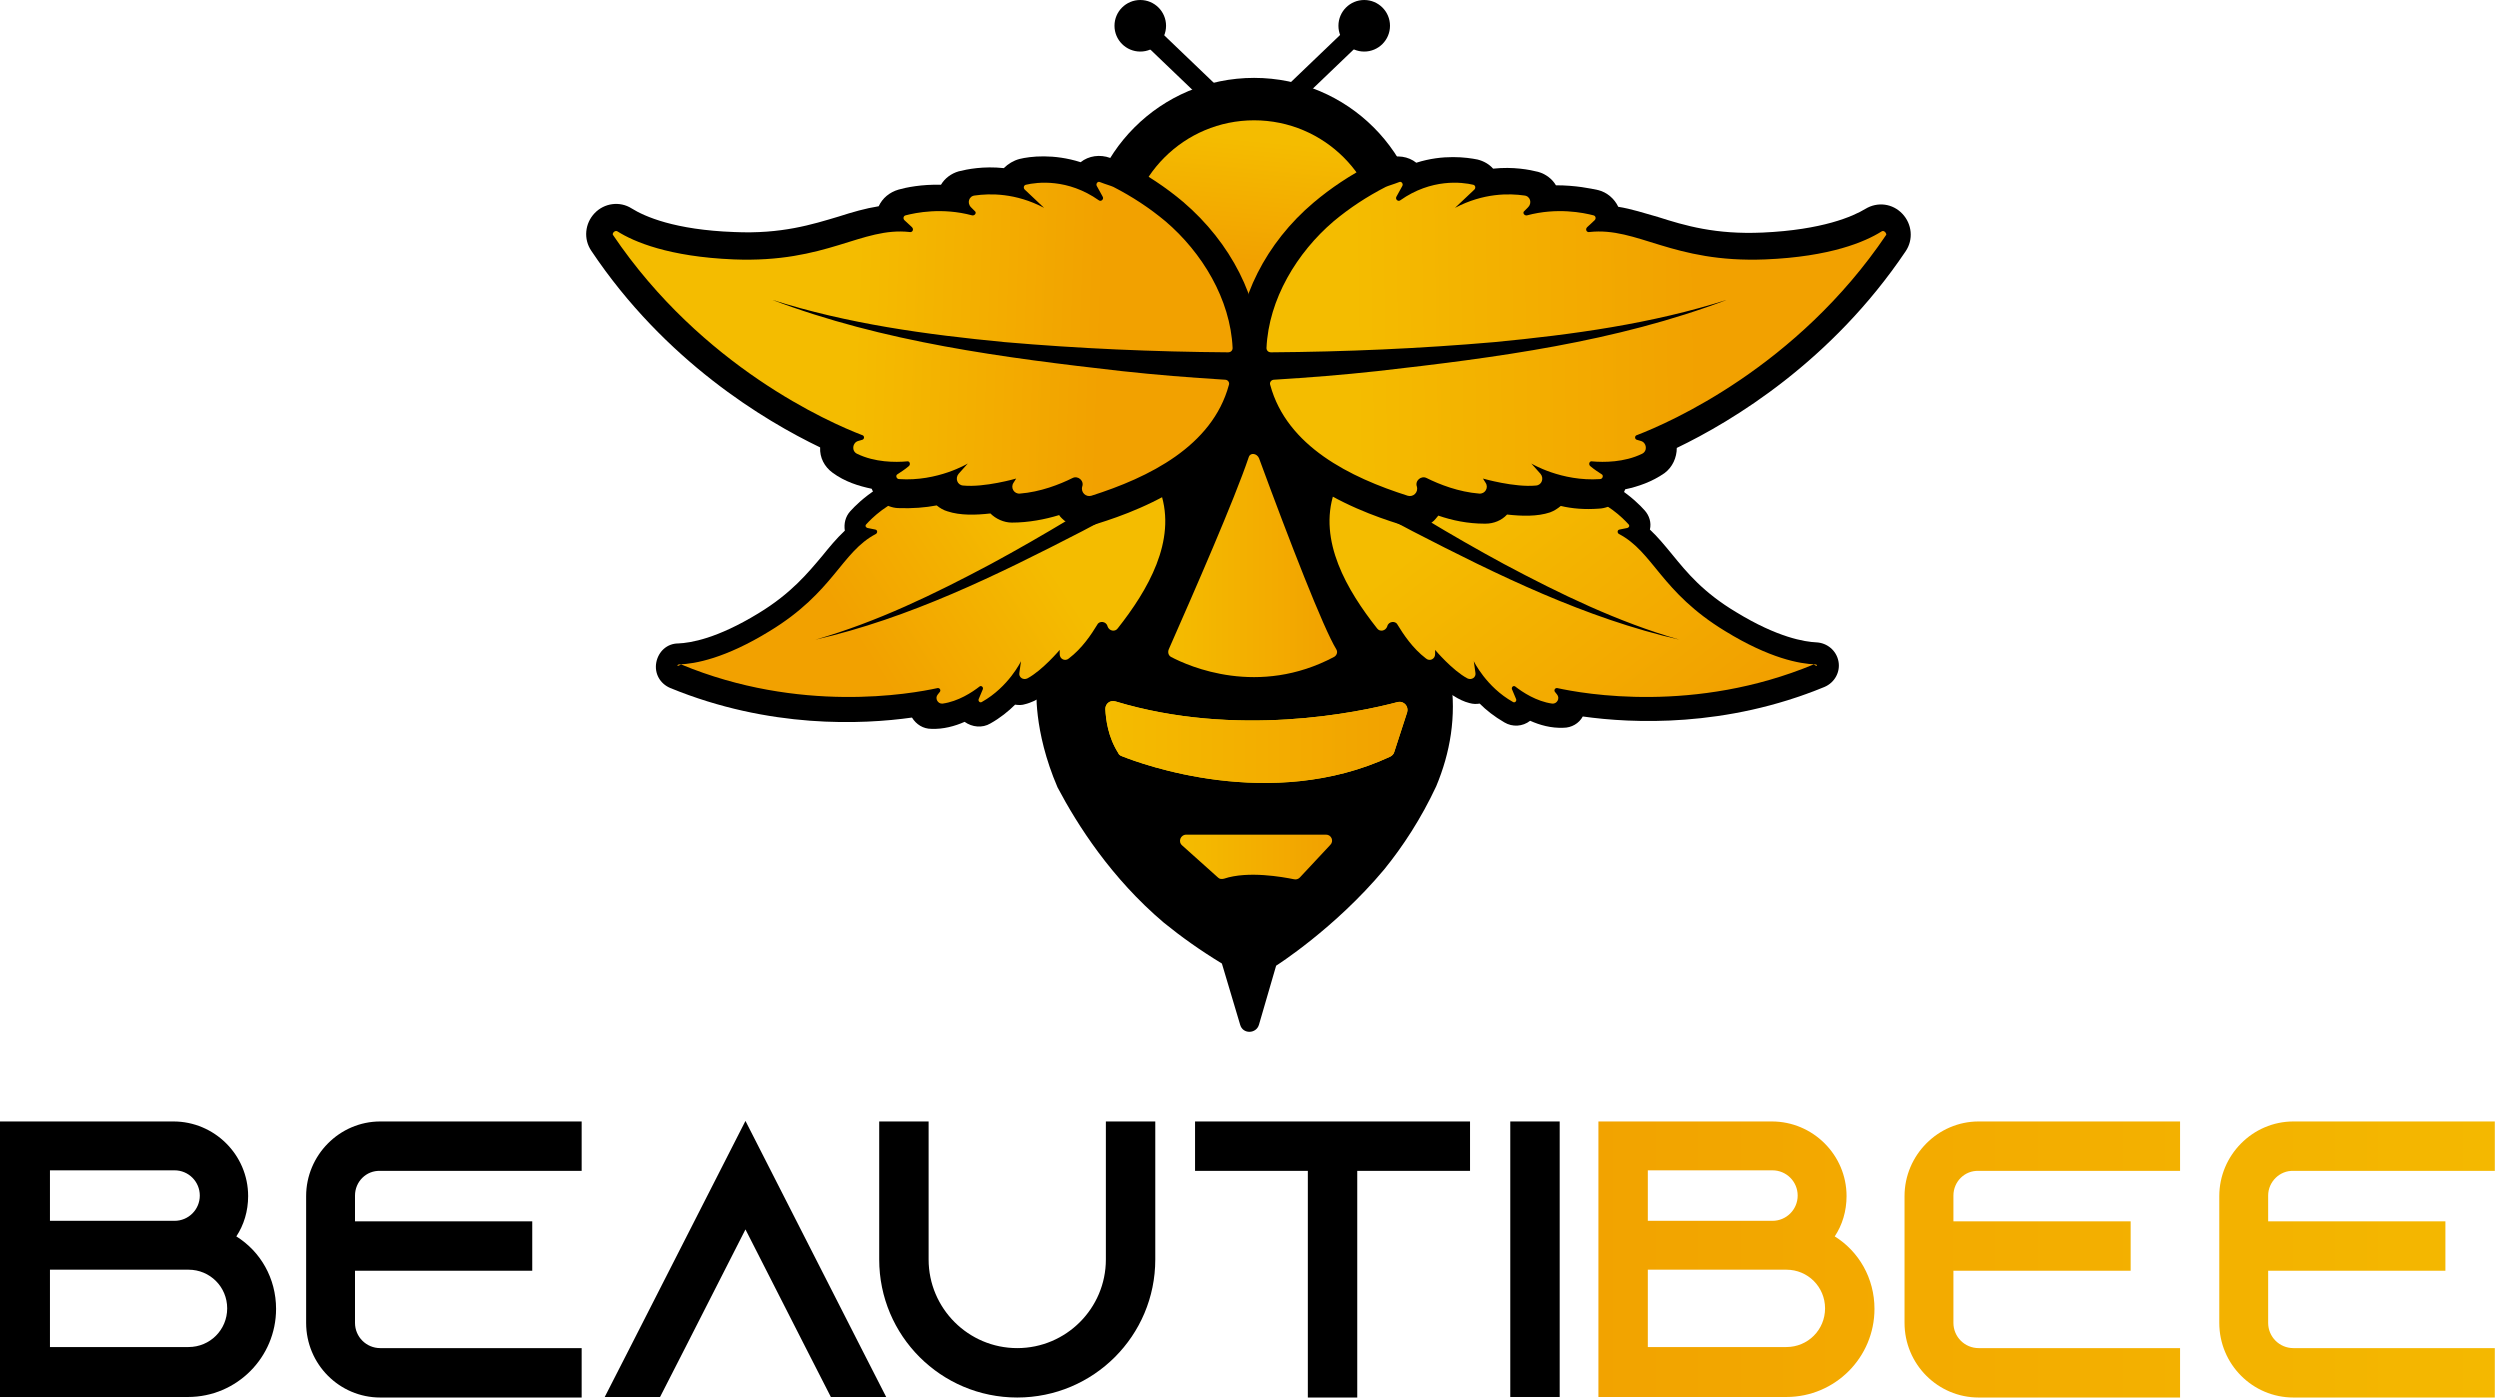 <svg width="161" height="90" viewBox="0 0 161 90" fill="none" xmlns="http://www.w3.org/2000/svg">
<path d="M93.667 20.096H66.688V44.308L66.757 44.273C66.757 44.273 66.515 47.006 68.106 50.707C69.385 53.128 71.564 56.552 74.954 59.423C76.061 60.322 77.272 61.187 78.69 62.052L79.866 65.995C80.039 66.618 80.903 66.583 81.076 65.995L82.183 62.19C82.183 62.19 85.953 59.804 89.136 55.999C90.346 54.511 91.522 52.713 92.491 50.638C93.39 48.493 93.805 46.141 93.425 43.651C93.252 42.44 93.355 41.679 93.701 41.264V20.096H93.667Z" fill="black"/>
<path d="M72.256 48.701C73.466 49.185 81.837 52.298 89.516 48.735C89.654 48.666 89.758 48.562 89.792 48.424L90.623 45.864C90.726 45.484 90.415 45.138 90.034 45.207C87.44 45.899 79.623 47.525 71.841 45.173C71.495 45.069 71.184 45.311 71.184 45.657C71.218 46.349 71.356 47.456 72.014 48.493C72.048 48.597 72.152 48.666 72.256 48.701Z" fill="#ECCB00"/>
<path d="M72.256 48.701C73.466 49.185 81.837 52.298 89.516 48.735C89.654 48.666 89.758 48.562 89.792 48.424L90.623 45.864C90.726 45.484 90.415 45.138 90.034 45.207C87.44 45.899 79.623 47.525 71.841 45.173C71.495 45.069 71.184 45.311 71.184 45.657C71.218 46.349 71.356 47.456 72.014 48.493C72.048 48.597 72.152 48.666 72.256 48.701Z" fill="url(#paint0_linear_1311_2)"/>
<path d="M85.674 54.408L83.703 56.518C83.599 56.622 83.461 56.656 83.323 56.622C82.631 56.483 80.382 56.068 78.826 56.587C78.688 56.622 78.549 56.622 78.445 56.518L76.128 54.443C75.851 54.201 76.024 53.751 76.405 53.751H85.398C85.744 53.751 85.917 54.166 85.674 54.408Z" fill="url(#paint1_linear_1311_2)"/>
<path d="M80.763 26.806C86.78 26.806 91.658 21.928 91.658 15.911C91.658 9.894 86.78 5.016 80.763 5.016C74.745 5.016 69.867 9.894 69.867 15.911C69.867 21.928 74.745 26.806 80.763 26.806Z" fill="black"/>
<path d="M80.765 24.074C85.273 24.074 88.928 20.419 88.928 15.911C88.928 11.403 85.273 7.748 80.765 7.748C76.257 7.748 72.602 11.403 72.602 15.911C72.602 20.419 76.257 24.074 80.765 24.074Z" fill="url(#paint2_linear_1311_2)"/>
<path d="M87.391 1.209L82.496 5.899L83.381 6.823L88.276 2.133L87.391 1.209Z" fill="black"/>
<path d="M87.856 3.321C88.772 3.321 89.516 2.577 89.516 1.66C89.516 0.743 88.772 0 87.856 0C86.939 0 86.195 0.743 86.195 1.66C86.195 2.577 86.939 3.321 87.856 3.321Z" fill="black"/>
<path d="M73.87 1.215L72.984 2.139L77.88 6.829L78.765 5.905L73.87 1.215Z" fill="black"/>
<path d="M73.434 3.321C74.351 3.321 75.094 2.577 75.094 1.66C75.094 0.743 74.351 0 73.434 0C72.517 0 71.773 0.743 71.773 1.66C71.773 2.577 72.517 3.321 73.434 3.321Z" fill="black"/>
<path d="M72.359 42.129C72.013 42.337 71.632 42.441 71.217 42.337C71.148 42.302 71.044 42.302 70.975 42.267C70.491 42.89 69.868 43.513 69.142 43.997C68.796 44.239 68.347 44.308 67.966 44.205C67.413 44.689 66.721 45.173 66.029 45.346C65.822 45.415 65.614 45.415 65.372 45.38C64.957 45.796 64.403 46.245 63.781 46.591C63.262 46.902 62.605 46.833 62.12 46.487C61.498 46.764 60.737 46.972 59.976 46.937C59.457 46.937 59.008 46.66 58.731 46.211C55.549 46.66 49.565 46.937 43.166 44.308C42.509 44.032 42.128 43.374 42.267 42.648C42.405 41.956 42.958 41.437 43.685 41.437C44.48 41.403 46.175 41.126 48.838 39.5C50.948 38.221 52.021 36.906 52.955 35.799C53.404 35.246 53.854 34.693 54.407 34.174C54.338 33.724 54.442 33.274 54.753 32.928C55.03 32.617 55.618 32.029 56.483 31.476C56.448 31.095 56.586 30.68 56.863 30.404C57.174 30.058 57.762 29.47 58.731 28.951C58.765 28.64 58.904 28.328 59.146 28.121C59.526 27.706 60.46 26.91 61.878 26.495C62.051 25.976 62.466 25.596 62.985 25.457C63.089 25.423 63.227 25.388 63.331 25.388C63.539 25.354 63.677 25.284 63.85 25.284C65.061 25.146 66.237 25.146 67.413 25.284C70.629 25.665 73.5 27.291 75.057 29.608L75.16 29.781L75.299 29.712L75.541 30.369L75.818 30.784L75.714 30.853L75.852 31.234C77.651 35.869 73.915 40.434 72.705 41.922C72.566 41.956 72.463 42.06 72.359 42.129ZM70.18 38.774C70.456 38.601 70.802 38.497 71.148 38.532C71.356 38.566 71.529 38.601 71.702 38.705C72.981 36.837 73.639 35.211 73.639 33.759C72.601 34.347 71.494 34.935 70.284 35.557C69.488 35.972 68.658 36.387 67.828 36.803L67.24 41.057L69.488 38.359V39.604C69.557 39.5 69.592 39.397 69.661 39.328C69.799 39.085 69.972 38.912 70.18 38.774ZM62.432 44.274C62.432 44.274 62.466 44.274 62.432 44.274C62.466 44.274 62.432 44.274 62.432 44.274ZM62.224 43.305C62.674 42.994 63.227 42.994 63.712 43.201C64.196 42.683 64.403 42.198 64.438 42.198L66.755 37.321C62.328 39.5 57.659 41.507 52.747 42.648L52.194 40.469C51.64 40.919 51.017 41.368 50.257 41.818C49.426 42.337 48.666 42.717 47.974 43.029C53.854 44.447 58.869 43.478 59.941 43.236C60.529 43.098 61.117 43.34 61.463 43.789C61.74 43.617 61.982 43.444 62.12 43.34C62.155 43.34 62.19 43.34 62.224 43.305ZM52.989 39.777C56.586 38.636 59.976 36.975 63.124 35.281C66.029 33.724 68.969 31.96 71.909 30.092C71.84 30.023 71.771 29.954 71.702 29.919L61.706 30.888C61.048 30.957 60.495 31.13 60.08 31.337C60.114 31.441 60.149 31.58 60.149 31.718C60.184 32.375 59.769 32.998 59.146 33.24C58.627 33.413 58.177 33.655 57.831 33.897C57.866 33.966 57.866 34.035 57.866 34.105C57.97 34.727 57.659 35.35 57.071 35.661C56.344 36.041 55.825 36.664 55.099 37.563C54.511 38.186 53.854 38.947 52.989 39.777ZM64.611 28.674L71.632 29.85C70.456 28.847 68.831 28.19 67.067 27.982C66.444 27.913 65.787 27.879 65.13 27.913C65.061 28.19 64.853 28.467 64.611 28.674Z" fill="black"/>
<path d="M43.756 42.787C44.759 42.752 46.696 42.406 49.567 40.642C53.717 38.117 54.167 35.558 56.415 34.382C56.519 34.312 56.519 34.139 56.38 34.105L55.862 34.001C55.758 33.967 55.689 33.863 55.792 33.759C56.173 33.344 57.142 32.376 58.698 31.857C58.836 31.822 58.836 31.614 58.698 31.58C58.594 31.545 58.525 31.545 58.421 31.511C58.11 31.442 58.006 31.096 58.248 30.888C58.836 30.369 59.943 29.608 61.603 29.435L60.255 29.193C60.151 29.159 60.081 29.055 60.185 28.951C60.6 28.502 61.811 27.464 63.782 27.533C63.921 27.533 63.99 27.326 63.852 27.256L63.298 26.945C63.194 26.876 63.194 26.703 63.333 26.668C63.61 26.599 63.956 26.495 64.059 26.495C65.132 26.357 66.238 26.357 67.311 26.495C69.766 26.807 72.361 27.983 73.848 30.023C73.917 30.127 73.882 30.265 73.779 30.335C70.562 32.445 67.207 34.485 63.817 36.319C60.185 38.255 56.484 40.054 52.507 41.196C58.56 39.812 64.198 37.045 69.697 34.209C71.288 33.379 72.845 32.514 74.401 31.614C74.54 31.545 74.678 31.614 74.747 31.718C75.785 34.831 73.917 38.013 71.98 40.469C71.807 40.711 71.427 40.642 71.323 40.331C71.254 40.02 70.804 39.95 70.666 40.227C70.285 40.85 69.697 41.749 68.832 42.406C68.59 42.614 68.245 42.441 68.245 42.13V41.853C68.245 41.853 67.138 43.167 66.169 43.686C65.892 43.824 65.581 43.617 65.65 43.306L65.754 42.579C65.754 42.579 64.959 44.239 63.229 45.208C63.125 45.277 62.987 45.173 63.022 45.035C63.091 44.862 63.194 44.62 63.298 44.378C63.333 44.239 63.194 44.136 63.091 44.205C62.606 44.585 61.707 45.173 60.704 45.312C60.393 45.346 60.185 44.966 60.393 44.724L60.531 44.551C60.6 44.447 60.531 44.309 60.393 44.309C58.663 44.689 51.504 45.969 43.859 42.787C43.548 42.994 43.583 42.787 43.756 42.787Z" fill="url(#paint3_linear_1311_2)"/>
<path d="M87.957 41.852C86.746 40.365 83.011 35.799 84.809 31.164L84.948 30.784L84.844 30.715L85.121 30.3L85.363 29.642L85.501 29.712L85.605 29.539C87.161 27.221 90.032 25.596 93.249 25.215C94.425 25.077 95.601 25.077 96.812 25.215C96.95 25.25 97.123 25.284 97.33 25.319C97.434 25.353 97.573 25.388 97.676 25.388C98.195 25.492 98.645 25.907 98.783 26.426C100.201 26.806 101.135 27.636 101.516 28.051C101.723 28.294 101.862 28.57 101.931 28.881C102.899 29.366 103.487 29.988 103.799 30.334C104.075 30.645 104.214 31.026 104.179 31.407C105.044 31.96 105.632 32.548 105.908 32.859C106.22 33.205 106.358 33.655 106.254 34.104C106.773 34.589 107.223 35.142 107.707 35.73C108.641 36.871 109.679 38.151 111.823 39.431C114.486 41.057 116.216 41.334 116.977 41.368C117.669 41.403 118.257 41.887 118.395 42.579C118.533 43.27 118.153 43.962 117.496 44.239C111.131 46.868 105.113 46.591 101.931 46.141C101.689 46.591 101.204 46.868 100.686 46.868C99.89 46.902 99.164 46.695 98.541 46.418C98.057 46.798 97.4 46.833 96.881 46.522C96.224 46.141 95.705 45.726 95.29 45.311C95.082 45.346 94.875 45.346 94.632 45.277C93.941 45.104 93.284 44.619 92.695 44.135C92.281 44.239 91.865 44.17 91.519 43.928C90.759 43.443 90.171 42.821 89.686 42.198C89.617 42.233 89.513 42.267 89.444 42.267C89.029 42.371 88.649 42.267 88.303 42.06C88.164 42.06 88.061 41.956 87.957 41.852ZM90.966 39.327C91.001 39.397 91.07 39.5 91.139 39.604V38.359L93.387 41.057L92.799 36.802C91.969 36.387 91.174 35.972 90.344 35.557C89.168 34.934 88.026 34.312 86.988 33.758C86.988 35.211 87.611 36.837 88.925 38.705C89.098 38.601 89.271 38.566 89.479 38.532C89.825 38.497 90.171 38.566 90.447 38.774C90.689 38.912 90.862 39.085 90.966 39.327ZM98.507 43.374C98.645 43.478 98.887 43.651 99.164 43.824C99.51 43.34 100.098 43.132 100.686 43.27C101.792 43.513 106.773 44.481 112.653 43.063C111.961 42.752 111.201 42.337 110.37 41.852C109.644 41.403 108.987 40.953 108.433 40.503L107.88 42.682C103.003 41.576 98.334 39.535 93.872 37.356L96.189 42.233C96.189 42.233 96.431 42.717 96.915 43.236C97.4 42.994 97.953 43.028 98.403 43.34C98.437 43.34 98.472 43.34 98.507 43.374ZM105.597 37.494C104.871 36.629 104.352 35.972 103.626 35.592C103.072 35.28 102.726 34.658 102.83 34.035C102.83 33.966 102.865 33.897 102.865 33.828C102.519 33.586 102.069 33.343 101.55 33.17C100.928 32.963 100.513 32.34 100.547 31.649C100.547 31.51 100.582 31.407 100.616 31.268C100.201 31.061 99.648 30.853 98.991 30.819L88.995 29.85C88.925 29.919 88.856 29.988 88.787 30.023C91.727 31.925 94.667 33.655 97.573 35.211C100.72 36.871 104.11 38.566 107.707 39.708C106.773 38.947 106.151 38.186 105.597 37.494ZM95.497 27.878C94.84 27.844 94.183 27.878 93.56 27.948C91.831 28.155 90.205 28.847 88.995 29.815L96.016 28.639C95.774 28.466 95.566 28.19 95.497 27.878Z" fill="black"/>
<path d="M116.909 42.787C115.906 42.752 113.969 42.406 111.098 40.642C106.948 38.117 106.498 35.558 104.25 34.382C104.146 34.312 104.146 34.139 104.284 34.105L104.803 34.001C104.907 33.967 104.976 33.863 104.872 33.759C104.492 33.344 103.523 32.376 101.967 31.857C101.829 31.822 101.829 31.614 101.967 31.58C102.071 31.545 102.14 31.545 102.244 31.511C102.555 31.442 102.659 31.096 102.417 30.888C101.829 30.369 100.722 29.608 99.061 29.435L100.41 29.193C100.514 29.159 100.583 29.055 100.48 28.951C100.065 28.502 98.854 27.464 96.882 27.533C96.744 27.533 96.675 27.326 96.813 27.256L97.367 26.945C97.47 26.876 97.47 26.703 97.332 26.668C97.055 26.599 96.71 26.495 96.606 26.495C95.533 26.357 94.427 26.357 93.354 26.495C90.898 26.807 88.304 27.983 86.817 30.023C86.748 30.127 86.782 30.265 86.886 30.335C90.103 32.445 93.458 34.485 96.848 36.319C100.48 38.255 104.181 40.054 108.158 41.196C102.105 39.812 96.467 37.045 90.968 34.209C89.377 33.379 87.82 32.514 86.264 31.614C86.125 31.545 85.987 31.614 85.918 31.718C84.88 34.831 86.748 38.013 88.685 40.469C88.858 40.711 89.238 40.642 89.342 40.331C89.411 40.02 89.861 39.95 89.999 40.227C90.38 40.85 90.968 41.749 91.832 42.406C92.075 42.614 92.421 42.441 92.421 42.13V41.853C92.421 41.853 93.527 43.167 94.496 43.686C94.772 43.824 95.084 43.617 95.015 43.306L94.911 42.579C94.911 42.579 95.706 44.239 97.436 45.208C97.54 45.277 97.678 45.173 97.643 45.035C97.574 44.862 97.47 44.62 97.367 44.378C97.332 44.239 97.47 44.136 97.574 44.205C98.058 44.585 98.958 45.173 99.961 45.312C100.272 45.346 100.48 44.966 100.272 44.724L100.134 44.551C100.065 44.447 100.134 44.309 100.272 44.309C102.002 44.689 109.161 45.969 116.806 42.787C117.082 42.994 117.048 42.787 116.909 42.787Z" fill="url(#paint4_linear_1311_2)"/>
<path d="M69.766 33.967C69.247 33.967 68.762 33.759 68.382 33.379C68.313 33.309 68.244 33.24 68.209 33.171C67.31 33.448 66.237 33.655 65.165 33.655C64.646 33.655 64.127 33.413 63.782 33.067C62.848 33.171 61.845 33.206 61.015 32.929C60.772 32.86 60.53 32.721 60.323 32.549C59.596 32.687 58.766 32.756 57.832 32.721C57.071 32.687 56.414 32.168 56.138 31.476C55.307 31.303 54.408 31.027 53.613 30.439C53.094 30.058 52.782 29.47 52.817 28.813C49.22 27.084 42.821 23.244 38.082 16.154C37.563 15.393 37.667 14.389 38.29 13.732C38.912 13.075 39.915 12.937 40.676 13.421C41.507 13.94 43.444 14.805 47.283 14.943C50.327 15.081 52.298 14.459 54.028 13.94C54.892 13.663 55.722 13.421 56.587 13.283C56.829 12.764 57.279 12.383 57.867 12.21C58.351 12.072 59.354 11.864 60.599 11.899C60.842 11.484 61.257 11.173 61.741 11.034C62.294 10.896 63.332 10.688 64.646 10.827C64.923 10.55 65.269 10.343 65.65 10.239C66.341 10.066 67.863 9.893 69.593 10.446C70.111 10.031 70.838 9.928 71.495 10.17C71.633 10.239 71.772 10.273 71.91 10.308C72.152 10.377 72.325 10.446 72.498 10.55C73.847 11.242 75.092 12.072 76.199 13.006C79.277 15.635 81.111 19.267 81.145 22.76V22.898H81.353L81.145 23.832V24.524H80.972L80.868 24.939C79.52 30.992 72.498 33.171 70.215 33.863C70.146 33.932 69.939 33.967 69.766 33.967ZM69.835 28.778C70.284 28.778 70.699 28.917 71.045 29.228C71.218 29.366 71.357 29.539 71.495 29.747C73.985 28.744 75.68 27.568 76.683 26.15C75.231 26.046 73.743 25.907 72.118 25.735C71.011 25.596 69.904 25.492 68.762 25.354L65.477 29.09L69.593 27.879L68.797 29.09C68.832 29.09 68.832 29.055 68.866 29.055C69.177 28.882 69.523 28.778 69.835 28.778ZM58.075 29.159C58.109 29.159 58.109 29.159 58.075 29.159C58.109 29.159 58.109 29.159 58.075 29.159ZM58.49 28.017C59.147 28.017 59.769 28.363 60.15 28.951C60.98 28.744 61.499 28.433 61.499 28.433L67.171 25.147C61.118 24.351 54.927 23.21 49.151 21.03L50.084 18.402C49.22 18.471 48.251 18.506 47.179 18.471C46.072 18.436 45.104 18.333 44.204 18.194C49.254 23.555 54.927 25.942 56.207 26.426C56.898 26.703 57.383 27.326 57.452 28.052C57.832 28.087 58.144 28.052 58.351 28.052C58.42 28.017 58.455 28.017 58.49 28.017ZM51.814 18.16C56.172 19.37 60.703 19.958 64.958 20.373C68.97 20.754 73.19 20.961 77.479 21.03C77.479 20.961 77.444 20.892 77.41 20.823L66.445 14.977C65.753 14.597 65.096 14.424 64.543 14.355C64.508 14.493 64.439 14.597 64.37 14.735C63.92 15.496 63.055 15.877 62.191 15.635C61.568 15.462 60.945 15.427 60.461 15.427C60.426 15.496 60.426 15.566 60.392 15.6C60.046 16.361 59.251 16.811 58.42 16.707C57.417 16.603 56.449 16.88 55.135 17.295C54.166 17.572 53.094 17.918 51.814 18.16ZM71.218 14.701L77.271 20.373C76.683 18.678 75.542 16.984 73.985 15.669C73.397 15.185 72.775 14.701 72.118 14.32C71.841 14.528 71.564 14.632 71.218 14.701ZM61.568 14.839C61.568 14.839 61.568 14.874 61.568 14.839C61.568 14.874 61.568 14.839 61.568 14.839Z" fill="black"/>
<path d="M39.776 14.908C40.814 15.565 43.062 16.534 47.247 16.706C53.266 16.949 55.479 14.597 58.592 14.943C58.765 14.977 58.869 14.77 58.731 14.631L58.246 14.181C58.143 14.078 58.177 13.905 58.316 13.87C58.973 13.697 60.668 13.351 62.605 13.87C62.778 13.905 62.916 13.697 62.778 13.594C62.708 13.524 62.605 13.421 62.535 13.351C62.259 13.075 62.397 12.625 62.778 12.59C63.746 12.452 65.406 12.418 67.24 13.386L65.994 12.21C65.891 12.106 65.925 11.933 66.064 11.899C66.79 11.726 68.761 11.484 70.768 12.902C70.906 13.005 71.114 12.833 71.01 12.66L70.629 11.968C70.56 11.829 70.698 11.656 70.837 11.726C71.183 11.864 71.563 11.968 71.701 12.037C72.912 12.66 74.019 13.386 75.057 14.251C77.409 16.257 79.242 19.266 79.38 22.414C79.38 22.587 79.242 22.69 79.103 22.69C74.296 22.656 69.488 22.448 64.715 22.033C59.665 21.549 54.58 20.857 49.703 19.301C56.898 22.033 64.611 23.036 72.255 23.901C74.469 24.143 76.648 24.316 78.896 24.454C79.069 24.454 79.207 24.627 79.138 24.8C78.066 28.743 73.984 30.75 70.283 31.926C69.938 32.029 69.592 31.718 69.695 31.337C69.834 30.957 69.419 30.611 69.073 30.784C68.243 31.199 66.997 31.683 65.683 31.787C65.303 31.822 65.061 31.407 65.268 31.095L65.441 30.819C65.441 30.819 63.4 31.407 62.017 31.268C61.636 31.234 61.498 30.784 61.74 30.507L62.328 29.85C62.328 29.85 60.391 31.026 57.901 30.853C57.728 30.853 57.658 30.611 57.797 30.542C58.004 30.404 58.281 30.231 58.523 30.023C58.661 29.919 58.592 29.677 58.419 29.712C57.658 29.781 56.344 29.781 55.203 29.228C54.822 29.055 54.891 28.501 55.272 28.398L55.514 28.328C55.687 28.294 55.687 28.052 55.514 28.017C53.439 27.221 45.206 23.624 39.465 15.115C39.43 14.977 39.638 14.804 39.776 14.908Z" fill="url(#paint5_linear_1311_2)"/>
<path d="M91.175 33.966C90.967 33.966 90.794 33.932 90.587 33.897C88.304 33.205 81.282 31.026 79.933 24.973L79.83 24.558H79.657V23.866L79.449 22.933H79.657V22.794C79.691 19.301 81.525 15.634 84.603 13.04C85.71 12.106 86.955 11.276 88.304 10.584C88.477 10.48 88.65 10.446 88.892 10.342C89.03 10.308 89.169 10.238 89.307 10.204C89.964 9.962 90.691 10.066 91.209 10.48C92.939 9.927 94.461 10.135 95.153 10.273C95.568 10.377 95.913 10.584 96.156 10.861C97.47 10.723 98.508 10.93 99.061 11.069C99.545 11.207 99.96 11.518 100.202 11.933C101.482 11.933 102.451 12.141 102.935 12.245C103.488 12.383 103.973 12.798 104.215 13.317C105.08 13.455 105.91 13.732 106.774 13.974C108.504 14.527 110.475 15.115 113.519 14.977C117.359 14.804 119.33 13.939 120.126 13.455C120.921 12.971 121.89 13.109 122.512 13.767C123.135 14.424 123.239 15.427 122.72 16.188C117.947 23.278 111.582 27.118 107.985 28.847C107.985 29.47 107.708 30.092 107.189 30.473C106.394 31.026 105.495 31.338 104.664 31.511C104.388 32.237 103.731 32.721 102.97 32.756C102.07 32.825 101.24 32.756 100.514 32.583C100.306 32.756 100.099 32.894 99.822 32.998C98.992 33.275 97.989 33.24 97.055 33.136C96.709 33.517 96.19 33.724 95.671 33.724C95.637 33.724 95.637 33.724 95.602 33.724C94.53 33.724 93.527 33.517 92.627 33.205C92.558 33.275 92.524 33.344 92.455 33.413C92.178 33.759 91.694 33.966 91.175 33.966ZM105.668 30.334C105.668 30.334 105.702 30.334 105.668 30.334V30.334ZM84.257 26.149C85.26 27.567 86.955 28.743 89.445 29.747C89.549 29.573 89.688 29.401 89.895 29.228C90.518 28.709 91.382 28.64 92.074 29.055C92.109 29.055 92.109 29.089 92.143 29.089L91.348 27.879L95.464 29.089L92.178 25.354C91.071 25.492 89.964 25.63 88.857 25.734C87.197 25.872 85.675 26.011 84.257 26.149ZM93.907 25.112L99.442 28.432C99.442 28.432 99.96 28.743 100.79 28.951C101.171 28.363 101.863 27.983 102.589 28.052C102.797 28.052 103.108 28.086 103.488 28.052C103.558 27.325 104.042 26.703 104.734 26.426C106.013 25.942 111.721 23.52 116.736 18.194C115.871 18.332 114.868 18.436 113.761 18.471C112.689 18.505 111.755 18.471 110.856 18.401L111.79 21.03C106.048 23.209 99.891 24.316 93.907 25.112ZM83.531 20.788C83.496 20.857 83.496 20.926 83.462 20.995C87.751 20.926 91.97 20.719 95.983 20.338C100.237 19.923 104.768 19.37 109.126 18.125C107.847 17.883 106.774 17.571 105.806 17.26C104.491 16.845 103.523 16.568 102.52 16.672C101.69 16.776 100.894 16.326 100.548 15.565C100.514 15.496 100.479 15.461 100.479 15.392C99.96 15.392 99.372 15.427 98.75 15.6C97.92 15.807 97.02 15.461 96.571 14.7C96.501 14.562 96.432 14.458 96.398 14.32C95.844 14.389 95.187 14.597 94.495 14.943L83.531 20.788ZM88.823 14.285C88.166 14.7 87.543 15.15 86.955 15.634C85.398 16.949 84.257 18.643 83.669 20.338L89.688 14.7C89.376 14.631 89.065 14.527 88.823 14.285Z" fill="black"/>
<path d="M121.167 14.908C120.129 15.565 117.881 16.534 113.695 16.706C107.677 16.949 105.463 14.597 102.35 14.943C102.177 14.977 102.074 14.77 102.212 14.631L102.696 14.181C102.8 14.078 102.765 13.905 102.627 13.87C101.97 13.697 100.275 13.351 98.338 13.87C98.165 13.905 98.027 13.697 98.165 13.594C98.234 13.524 98.338 13.421 98.407 13.351C98.684 13.075 98.546 12.625 98.165 12.59C97.197 12.452 95.536 12.418 93.703 13.386L94.948 12.21C95.052 12.106 95.017 11.933 94.879 11.899C94.153 11.726 92.181 11.484 90.175 12.902C90.037 13.005 89.829 12.833 89.933 12.66L90.314 11.968C90.383 11.829 90.244 11.656 90.106 11.726C89.76 11.864 89.38 11.968 89.241 12.037C88.031 12.66 86.924 13.386 85.886 14.251C83.534 16.257 81.701 19.266 81.562 22.414C81.562 22.587 81.701 22.69 81.839 22.69C86.647 22.656 91.455 22.448 96.228 22.033C101.278 21.549 106.363 20.857 111.24 19.301C104.045 22.033 96.332 23.036 88.688 23.901C86.474 24.143 84.295 24.316 82.047 24.454C81.874 24.454 81.735 24.627 81.805 24.8C82.877 28.743 86.958 30.75 90.659 31.926C91.005 32.029 91.351 31.718 91.247 31.337C91.109 30.957 91.524 30.611 91.87 30.784C92.7 31.199 93.945 31.683 95.26 31.787C95.64 31.822 95.882 31.407 95.675 31.095L95.502 30.819C95.502 30.819 97.543 31.407 98.926 31.268C99.306 31.234 99.445 30.784 99.203 30.507L98.615 29.85C98.615 29.85 100.552 31.026 103.042 30.853C103.215 30.853 103.284 30.611 103.146 30.542C102.938 30.404 102.662 30.231 102.42 30.023C102.281 29.919 102.35 29.677 102.523 29.712C103.284 29.781 104.599 29.781 105.74 29.228C106.121 29.055 106.051 28.501 105.671 28.398L105.429 28.328C105.256 28.294 105.256 28.052 105.429 28.017C107.504 27.221 115.736 23.624 121.478 15.115C121.478 14.977 121.305 14.804 121.167 14.908Z" fill="url(#paint6_linear_1311_2)"/>
<path d="M75.406 42.302C76.582 42.925 81.044 44.896 85.921 42.302C86.094 42.198 86.163 41.991 86.059 41.818C85.229 40.469 83.05 34.866 81.079 29.504C80.94 29.193 80.525 29.124 80.421 29.435C79.488 32.202 76.928 38.048 75.268 41.818C75.199 41.991 75.233 42.198 75.406 42.302Z" fill="url(#paint7_linear_1311_2)"/>
<path d="M17.779 84.293C17.779 87.406 15.254 89.966 12.106 89.966H0V72.222H11.172C13.801 72.222 15.98 74.366 15.98 77.029C15.98 77.998 15.703 78.897 15.219 79.624C16.776 80.592 17.779 82.322 17.779 84.293ZM3.217 78.621H11.241C12.141 78.621 12.867 77.894 12.867 76.995C12.867 76.096 12.141 75.369 11.241 75.369H3.217V78.621ZM12.141 86.749C13.524 86.749 14.631 85.642 14.631 84.259C14.631 82.875 13.524 81.768 12.141 81.768H3.217V86.749H12.141Z" fill="black"/>
<path d="M22.862 76.995V78.655H34.277V81.837H22.862V85.192C22.862 86.092 23.589 86.818 24.488 86.818H37.459V90H24.488C21.859 90 19.715 87.856 19.715 85.192V77.029C19.715 74.401 21.859 72.222 24.488 72.222H37.459V75.404H24.488C23.589 75.369 22.862 76.096 22.862 76.995Z" fill="black"/>
<path d="M57.07 89.965H53.507L51.882 86.783L48.008 79.174L44.134 86.783L42.508 89.965H38.945L40.571 86.783L48.008 72.186L55.444 86.783L57.07 89.965Z" fill="black"/>
<path d="M74.4 72.222V81.111C74.4 86.023 70.422 90 65.51 90C60.599 90 56.621 86.023 56.621 81.111V72.222H59.803V81.111C59.803 84.259 62.363 86.818 65.51 86.818C68.658 86.818 71.218 84.259 71.218 81.111V72.222H74.4Z" fill="black"/>
<path d="M94.67 72.222V75.404H87.407V90H84.225V75.404H76.961V72.222H94.67Z" fill="black"/>
<path d="M97.262 89.966V72.222H100.444V89.966H97.262Z" fill="black"/>
<path d="M120.716 84.293C120.716 87.406 118.191 89.966 115.044 89.966H102.938V72.222H114.11C116.738 72.222 118.918 74.366 118.918 77.029C118.918 77.998 118.641 78.897 118.157 79.624C119.713 80.592 120.716 82.322 120.716 84.293ZM106.12 78.621H114.144C115.044 78.621 115.77 77.894 115.77 76.995C115.77 76.096 115.044 75.369 114.144 75.369H106.12V78.621ZM115.044 86.749C116.427 86.749 117.534 85.642 117.534 84.259C117.534 82.875 116.427 81.768 115.044 81.768H106.12V86.749H115.044Z" fill="url(#paint8_linear_1311_2)"/>
<path d="M125.8 76.995V78.655H137.214V81.837H125.8V85.192C125.8 86.092 126.526 86.818 127.426 86.818H140.396V90H127.426C124.797 90 122.652 87.856 122.652 85.192V77.029C122.652 74.401 124.797 72.222 127.426 72.222H140.396V75.404H127.426C126.526 75.369 125.8 76.096 125.8 76.995Z" fill="url(#paint9_linear_1311_2)"/>
<path d="M146.069 76.995V78.655H157.484V81.837H146.069V85.192C146.069 86.092 146.796 86.818 147.695 86.818H160.666V90H147.695C145.066 90 142.922 87.856 142.922 85.192V77.029C142.922 74.401 145.066 72.222 147.695 72.222H160.666V75.404H147.695C146.83 75.369 146.069 76.096 146.069 76.995Z" fill="url(#paint10_linear_1311_2)"/>
<defs>
<linearGradient id="paint0_linear_1311_2" x1="71.157" y1="47.799" x2="90.628" y2="47.799" gradientUnits="userSpaceOnUse">
<stop offset="0.002" stop-color="#F4BC00"/>
<stop offset="1" stop-color="#F2A100"/>
</linearGradient>
<linearGradient id="paint1_linear_1311_2" x1="75.997" y1="55.193" x2="85.784" y2="55.193" gradientUnits="userSpaceOnUse">
<stop offset="0.002" stop-color="#F4BC00"/>
<stop offset="1" stop-color="#F2A100"/>
</linearGradient>
<linearGradient id="paint2_linear_1311_2" x1="81.412" y1="9.043" x2="80.67" y2="16.837" gradientUnits="userSpaceOnUse">
<stop offset="0.002" stop-color="#F4BC00"/>
<stop offset="1" stop-color="#F2A100"/>
</linearGradient>
<linearGradient id="paint3_linear_1311_2" x1="66.385" y1="34.507" x2="55.473" y2="41.624" gradientUnits="userSpaceOnUse">
<stop offset="0.002" stop-color="#F4BC00"/>
<stop offset="1" stop-color="#F2A100"/>
</linearGradient>
<linearGradient id="paint4_linear_1311_2" x1="95.39" y1="32.104" x2="107.607" y2="47.879" gradientUnits="userSpaceOnUse">
<stop offset="0.002" stop-color="#F4BC00"/>
<stop offset="1" stop-color="#F2A100"/>
</linearGradient>
<linearGradient id="paint5_linear_1311_2" x1="54.987" y1="21.331" x2="70.999" y2="21.924" gradientUnits="userSpaceOnUse">
<stop offset="0.002" stop-color="#F4BC00"/>
<stop offset="1" stop-color="#F2A100"/>
</linearGradient>
<linearGradient id="paint6_linear_1311_2" x1="87.108" y1="21.954" x2="109.406" y2="21.598" gradientUnits="userSpaceOnUse">
<stop offset="0.002" stop-color="#F4BC00"/>
<stop offset="1" stop-color="#F2A100"/>
</linearGradient>
<linearGradient id="paint7_linear_1311_2" x1="75.245" y1="36.418" x2="86.114" y2="36.418" gradientUnits="userSpaceOnUse">
<stop offset="0.002" stop-color="#F4BC00"/>
<stop offset="1" stop-color="#F2A100"/>
</linearGradient>
<linearGradient id="paint8_linear_1311_2" x1="171.055" y1="81.084" x2="97.042" y2="81.084" gradientUnits="userSpaceOnUse">
<stop offset="0.002" stop-color="#F4BC00"/>
<stop offset="1" stop-color="#F2A100"/>
</linearGradient>
<linearGradient id="paint9_linear_1311_2" x1="171.054" y1="81.084" x2="97.041" y2="81.084" gradientUnits="userSpaceOnUse">
<stop offset="0.002" stop-color="#F4BC00"/>
<stop offset="1" stop-color="#F2A100"/>
</linearGradient>
<linearGradient id="paint10_linear_1311_2" x1="171.055" y1="81.084" x2="97.042" y2="81.084" gradientUnits="userSpaceOnUse">
<stop offset="0.002" stop-color="#F4BC00"/>
<stop offset="1" stop-color="#F2A100"/>
</linearGradient>
</defs>
</svg>
